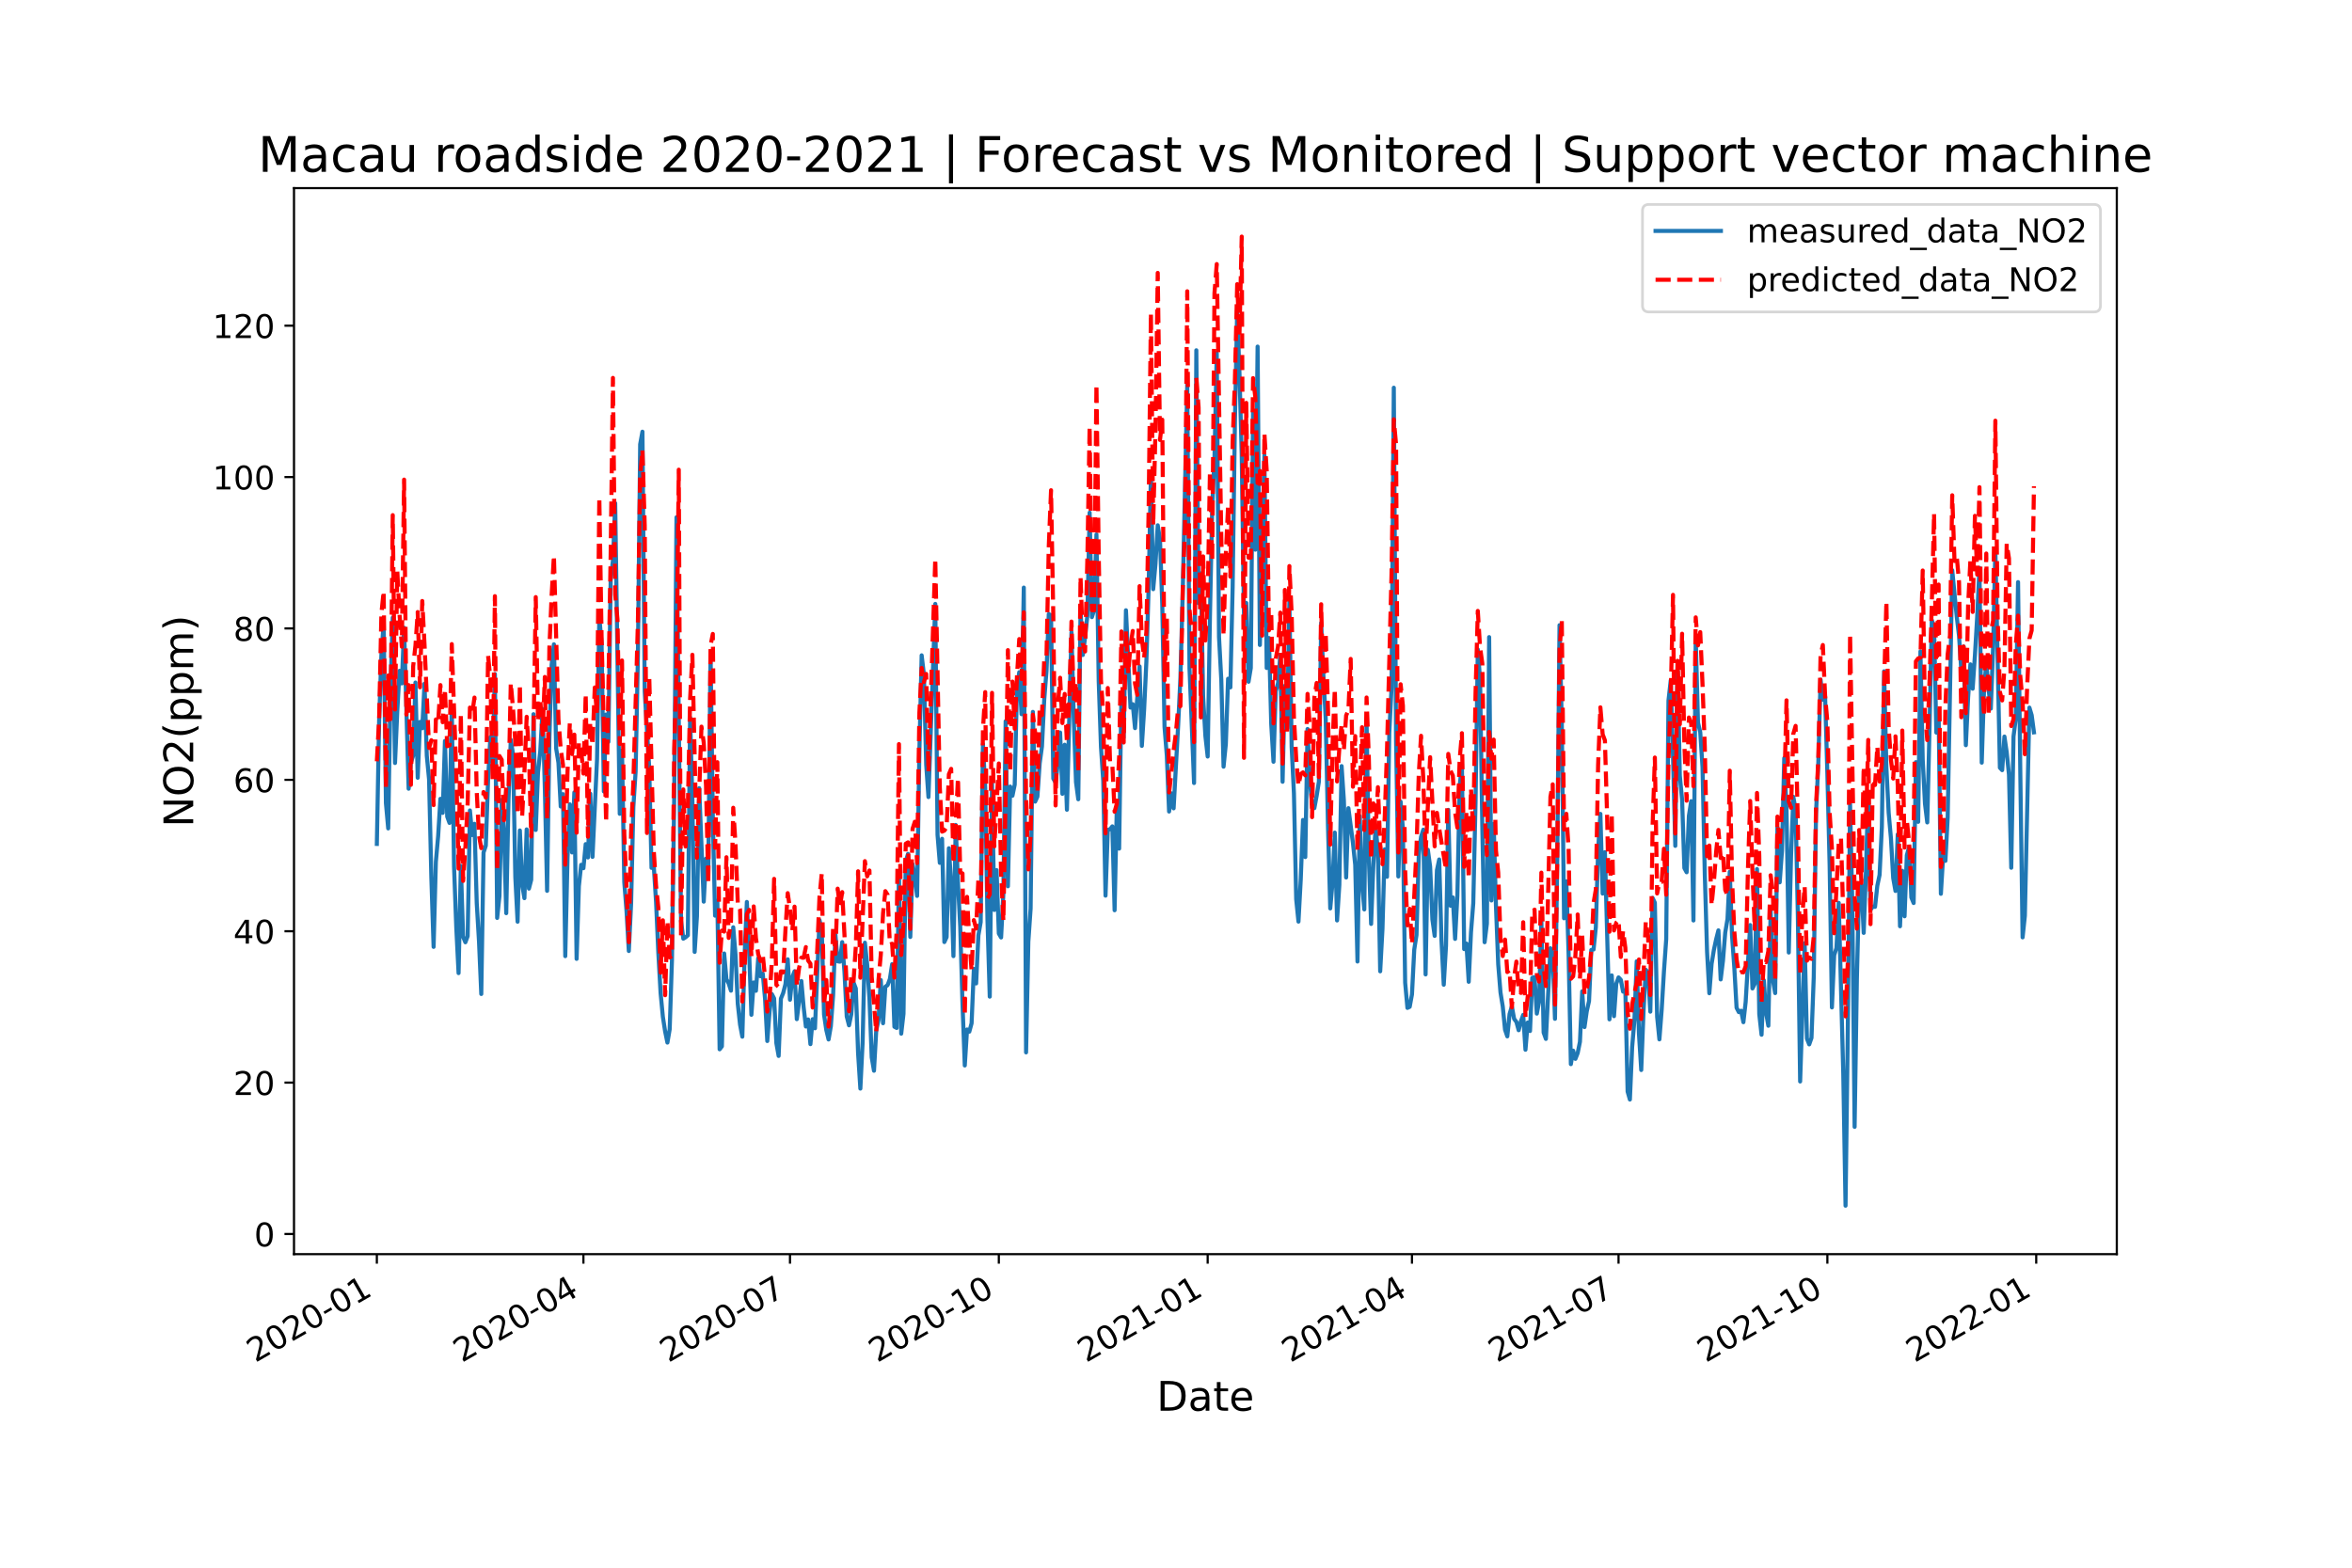 <?xml version="1.0" encoding="utf-8" standalone="no"?>
<!DOCTYPE svg PUBLIC "-//W3C//DTD SVG 1.1//EN"
  "http://www.w3.org/Graphics/SVG/1.1/DTD/svg11.dtd">
<!-- Created with matplotlib (https://matplotlib.org/) -->
<svg height="576pt" version="1.1" viewBox="0 0 864 576" width="864pt" xmlns="http://www.w3.org/2000/svg" xmlns:xlink="http://www.w3.org/1999/xlink">
 <defs>
  <style type="text/css">*{stroke-linecap:butt;stroke-linejoin:round;}</style>
 </defs>
 <g id="figure_1">
  <g id="patch_1">
   <path d="M 0 576 
L 864 576 
L 864 0 
L 0 0 
z
" style="fill:#ffffff;"/>
  </g>
  <g id="axes_1">
   <g id="patch_2">
    <path d="M 108 460.8 
L 777.6 460.8 
L 777.6 69.12 
L 108 69.12 
z
" style="fill:#ffffff;"/>
   </g>
   <g id="matplotlib.axis_1">
    <g id="xtick_1">
     <g id="line2d_1">
      <defs>
       <path d="M 0 0 
L 0 3.5 
" id="m1609c50013" style="stroke:#000000;stroke-width:0.8;"/>
      </defs>
      <g>
       <use style="stroke:#000000;stroke-width:0.8;" x="138.436" xlink:href="#m1609c50013" y="460.8"/>
      </g>
     </g>
     <g id="text_1">
      <!-- 2020-01 -->
      <g transform="translate(93.767 500.766)rotate(-30)scale(0.12 -0.12)">
       <defs>
        <path d="M 19.188 8.297 
L 53.609 8.297 
L 53.609 0 
L 7.328 0 
L 7.328 8.297 
Q 12.938 14.109 22.625 23.891 
Q 32.328 33.688 34.812 36.531 
Q 39.547 41.844 41.422 45.531 
Q 43.312 49.219 43.312 52.781 
Q 43.312 58.594 39.234 62.25 
Q 35.156 65.922 28.609 65.922 
Q 23.969 65.922 18.812 64.312 
Q 13.672 62.703 7.812 59.422 
L 7.812 69.391 
Q 13.766 71.781 18.938 73 
Q 24.125 74.219 28.422 74.219 
Q 39.75 74.219 46.484 68.547 
Q 53.219 62.891 53.219 53.422 
Q 53.219 48.922 51.531 44.891 
Q 49.859 40.875 45.406 35.406 
Q 44.188 33.984 37.641 27.219 
Q 31.109 20.453 19.188 8.297 
z
" id="DejaVuSans-50"/>
        <path d="M 31.781 66.406 
Q 24.172 66.406 20.328 58.906 
Q 16.5 51.422 16.5 36.375 
Q 16.5 21.391 20.328 13.891 
Q 24.172 6.391 31.781 6.391 
Q 39.453 6.391 43.281 13.891 
Q 47.125 21.391 47.125 36.375 
Q 47.125 51.422 43.281 58.906 
Q 39.453 66.406 31.781 66.406 
z
M 31.781 74.219 
Q 44.047 74.219 50.516 64.516 
Q 56.984 54.828 56.984 36.375 
Q 56.984 17.969 50.516 8.266 
Q 44.047 -1.422 31.781 -1.422 
Q 19.531 -1.422 13.062 8.266 
Q 6.594 17.969 6.594 36.375 
Q 6.594 54.828 13.062 64.516 
Q 19.531 74.219 31.781 74.219 
z
" id="DejaVuSans-48"/>
        <path d="M 4.891 31.391 
L 31.203 31.391 
L 31.203 23.391 
L 4.891 23.391 
z
" id="DejaVuSans-45"/>
        <path d="M 12.406 8.297 
L 28.516 8.297 
L 28.516 63.922 
L 10.984 60.406 
L 10.984 69.391 
L 28.422 72.906 
L 38.281 72.906 
L 38.281 8.297 
L 54.391 8.297 
L 54.391 0 
L 12.406 0 
z
" id="DejaVuSans-49"/>
       </defs>
       <use xlink:href="#DejaVuSans-50"/>
       <use x="63.623" xlink:href="#DejaVuSans-48"/>
       <use x="127.246" xlink:href="#DejaVuSans-50"/>
       <use x="190.869" xlink:href="#DejaVuSans-48"/>
       <use x="254.492" xlink:href="#DejaVuSans-45"/>
       <use x="290.576" xlink:href="#DejaVuSans-48"/>
       <use x="354.199" xlink:href="#DejaVuSans-49"/>
      </g>
     </g>
    </g>
    <g id="xtick_2">
     <g id="line2d_2">
      <g>
       <use style="stroke:#000000;stroke-width:0.8;" x="214.319" xlink:href="#m1609c50013" y="460.8"/>
      </g>
     </g>
     <g id="text_2">
      <!-- 2020-04 -->
      <g transform="translate(169.649 500.766)rotate(-30)scale(0.12 -0.12)">
       <defs>
        <path d="M 37.797 64.312 
L 12.891 25.391 
L 37.797 25.391 
z
M 35.203 72.906 
L 47.609 72.906 
L 47.609 25.391 
L 58.016 25.391 
L 58.016 17.188 
L 47.609 17.188 
L 47.609 0 
L 37.797 0 
L 37.797 17.188 
L 4.891 17.188 
L 4.891 26.703 
z
" id="DejaVuSans-52"/>
       </defs>
       <use xlink:href="#DejaVuSans-50"/>
       <use x="63.623" xlink:href="#DejaVuSans-48"/>
       <use x="127.246" xlink:href="#DejaVuSans-50"/>
       <use x="190.869" xlink:href="#DejaVuSans-48"/>
       <use x="254.492" xlink:href="#DejaVuSans-45"/>
       <use x="290.576" xlink:href="#DejaVuSans-48"/>
       <use x="354.199" xlink:href="#DejaVuSans-52"/>
      </g>
     </g>
    </g>
    <g id="xtick_3">
     <g id="line2d_3">
      <g>
       <use style="stroke:#000000;stroke-width:0.8;" x="290.201" xlink:href="#m1609c50013" y="460.8"/>
      </g>
     </g>
     <g id="text_3">
      <!-- 2020-07 -->
      <g transform="translate(245.531 500.766)rotate(-30)scale(0.12 -0.12)">
       <defs>
        <path d="M 8.203 72.906 
L 55.078 72.906 
L 55.078 68.703 
L 28.609 0 
L 18.312 0 
L 43.219 64.594 
L 8.203 64.594 
z
" id="DejaVuSans-55"/>
       </defs>
       <use xlink:href="#DejaVuSans-50"/>
       <use x="63.623" xlink:href="#DejaVuSans-48"/>
       <use x="127.246" xlink:href="#DejaVuSans-50"/>
       <use x="190.869" xlink:href="#DejaVuSans-48"/>
       <use x="254.492" xlink:href="#DejaVuSans-45"/>
       <use x="290.576" xlink:href="#DejaVuSans-48"/>
       <use x="354.199" xlink:href="#DejaVuSans-55"/>
      </g>
     </g>
    </g>
    <g id="xtick_4">
     <g id="line2d_4">
      <g>
       <use style="stroke:#000000;stroke-width:0.8;" x="366.918" xlink:href="#m1609c50013" y="460.8"/>
      </g>
     </g>
     <g id="text_4">
      <!-- 2020-10 -->
      <g transform="translate(322.248 500.766)rotate(-30)scale(0.12 -0.12)">
       <use xlink:href="#DejaVuSans-50"/>
       <use x="63.623" xlink:href="#DejaVuSans-48"/>
       <use x="127.246" xlink:href="#DejaVuSans-50"/>
       <use x="190.869" xlink:href="#DejaVuSans-48"/>
       <use x="254.492" xlink:href="#DejaVuSans-45"/>
       <use x="290.576" xlink:href="#DejaVuSans-49"/>
       <use x="354.199" xlink:href="#DejaVuSans-48"/>
      </g>
     </g>
    </g>
    <g id="xtick_5">
     <g id="line2d_5">
      <g>
       <use style="stroke:#000000;stroke-width:0.8;" x="443.634" xlink:href="#m1609c50013" y="460.8"/>
      </g>
     </g>
     <g id="text_5">
      <!-- 2021-01 -->
      <g transform="translate(398.964 500.766)rotate(-30)scale(0.12 -0.12)">
       <use xlink:href="#DejaVuSans-50"/>
       <use x="63.623" xlink:href="#DejaVuSans-48"/>
       <use x="127.246" xlink:href="#DejaVuSans-50"/>
       <use x="190.869" xlink:href="#DejaVuSans-49"/>
       <use x="254.492" xlink:href="#DejaVuSans-45"/>
       <use x="290.576" xlink:href="#DejaVuSans-48"/>
       <use x="354.199" xlink:href="#DejaVuSans-49"/>
      </g>
     </g>
    </g>
    <g id="xtick_6">
     <g id="line2d_6">
      <g>
       <use style="stroke:#000000;stroke-width:0.8;" x="518.682" xlink:href="#m1609c50013" y="460.8"/>
      </g>
     </g>
     <g id="text_6">
      <!-- 2021-04 -->
      <g transform="translate(474.013 500.766)rotate(-30)scale(0.12 -0.12)">
       <use xlink:href="#DejaVuSans-50"/>
       <use x="63.623" xlink:href="#DejaVuSans-48"/>
       <use x="127.246" xlink:href="#DejaVuSans-50"/>
       <use x="190.869" xlink:href="#DejaVuSans-49"/>
       <use x="254.492" xlink:href="#DejaVuSans-45"/>
       <use x="290.576" xlink:href="#DejaVuSans-48"/>
       <use x="354.199" xlink:href="#DejaVuSans-52"/>
      </g>
     </g>
    </g>
    <g id="xtick_7">
     <g id="line2d_7">
      <g>
       <use style="stroke:#000000;stroke-width:0.8;" x="594.565" xlink:href="#m1609c50013" y="460.8"/>
      </g>
     </g>
     <g id="text_7">
      <!-- 2021-07 -->
      <g transform="translate(549.895 500.766)rotate(-30)scale(0.12 -0.12)">
       <use xlink:href="#DejaVuSans-50"/>
       <use x="63.623" xlink:href="#DejaVuSans-48"/>
       <use x="127.246" xlink:href="#DejaVuSans-50"/>
       <use x="190.869" xlink:href="#DejaVuSans-49"/>
       <use x="254.492" xlink:href="#DejaVuSans-45"/>
       <use x="290.576" xlink:href="#DejaVuSans-48"/>
       <use x="354.199" xlink:href="#DejaVuSans-55"/>
      </g>
     </g>
    </g>
    <g id="xtick_8">
     <g id="line2d_8">
      <g>
       <use style="stroke:#000000;stroke-width:0.8;" x="671.281" xlink:href="#m1609c50013" y="460.8"/>
      </g>
     </g>
     <g id="text_8">
      <!-- 2021-10 -->
      <g transform="translate(626.611 500.766)rotate(-30)scale(0.12 -0.12)">
       <use xlink:href="#DejaVuSans-50"/>
       <use x="63.623" xlink:href="#DejaVuSans-48"/>
       <use x="127.246" xlink:href="#DejaVuSans-50"/>
       <use x="190.869" xlink:href="#DejaVuSans-49"/>
       <use x="254.492" xlink:href="#DejaVuSans-45"/>
       <use x="290.576" xlink:href="#DejaVuSans-49"/>
       <use x="354.199" xlink:href="#DejaVuSans-48"/>
      </g>
     </g>
    </g>
    <g id="xtick_9">
     <g id="line2d_9">
      <g>
       <use style="stroke:#000000;stroke-width:0.8;" x="747.998" xlink:href="#m1609c50013" y="460.8"/>
      </g>
     </g>
     <g id="text_9">
      <!-- 2022-01 -->
      <g transform="translate(703.328 500.766)rotate(-30)scale(0.12 -0.12)">
       <use xlink:href="#DejaVuSans-50"/>
       <use x="63.623" xlink:href="#DejaVuSans-48"/>
       <use x="127.246" xlink:href="#DejaVuSans-50"/>
       <use x="190.869" xlink:href="#DejaVuSans-50"/>
       <use x="254.492" xlink:href="#DejaVuSans-45"/>
       <use x="290.576" xlink:href="#DejaVuSans-48"/>
       <use x="354.199" xlink:href="#DejaVuSans-49"/>
      </g>
     </g>
    </g>
    <g id="text_10">
     <!-- Date -->
     <g transform="translate(424.874 518.325)scale(0.15 -0.15)">
      <defs>
       <path d="M 19.672 64.797 
L 19.672 8.109 
L 31.594 8.109 
Q 46.688 8.109 53.688 14.938 
Q 60.688 21.781 60.688 36.531 
Q 60.688 51.172 53.688 57.984 
Q 46.688 64.797 31.594 64.797 
z
M 9.812 72.906 
L 30.078 72.906 
Q 51.266 72.906 61.172 64.094 
Q 71.094 55.281 71.094 36.531 
Q 71.094 17.672 61.125 8.828 
Q 51.172 0 30.078 0 
L 9.812 0 
z
" id="DejaVuSans-68"/>
       <path d="M 34.281 27.484 
Q 23.391 27.484 19.188 25 
Q 14.984 22.516 14.984 16.5 
Q 14.984 11.719 18.141 8.906 
Q 21.297 6.109 26.703 6.109 
Q 34.188 6.109 38.703 11.406 
Q 43.219 16.703 43.219 25.484 
L 43.219 27.484 
z
M 52.203 31.203 
L 52.203 0 
L 43.219 0 
L 43.219 8.297 
Q 40.141 3.328 35.547 0.953 
Q 30.953 -1.422 24.312 -1.422 
Q 15.922 -1.422 10.953 3.297 
Q 6 8.016 6 15.922 
Q 6 25.141 12.172 29.828 
Q 18.359 34.516 30.609 34.516 
L 43.219 34.516 
L 43.219 35.406 
Q 43.219 41.609 39.141 45 
Q 35.062 48.391 27.688 48.391 
Q 23 48.391 18.547 47.266 
Q 14.109 46.141 10.016 43.891 
L 10.016 52.203 
Q 14.938 54.109 19.578 55.047 
Q 24.219 56 28.609 56 
Q 40.484 56 46.344 49.844 
Q 52.203 43.703 52.203 31.203 
z
" id="DejaVuSans-97"/>
       <path d="M 18.312 70.219 
L 18.312 54.688 
L 36.812 54.688 
L 36.812 47.703 
L 18.312 47.703 
L 18.312 18.016 
Q 18.312 11.328 20.141 9.422 
Q 21.969 7.516 27.594 7.516 
L 36.812 7.516 
L 36.812 0 
L 27.594 0 
Q 17.188 0 13.234 3.875 
Q 9.281 7.766 9.281 18.016 
L 9.281 47.703 
L 2.688 47.703 
L 2.688 54.688 
L 9.281 54.688 
L 9.281 70.219 
z
" id="DejaVuSans-116"/>
       <path d="M 56.203 29.594 
L 56.203 25.203 
L 14.891 25.203 
Q 15.484 15.922 20.484 11.062 
Q 25.484 6.203 34.422 6.203 
Q 39.594 6.203 44.453 7.469 
Q 49.312 8.734 54.109 11.281 
L 54.109 2.781 
Q 49.266 0.734 44.188 -0.344 
Q 39.109 -1.422 33.891 -1.422 
Q 20.797 -1.422 13.156 6.188 
Q 5.516 13.812 5.516 26.812 
Q 5.516 40.234 12.766 48.109 
Q 20.016 56 32.328 56 
Q 43.359 56 49.781 48.891 
Q 56.203 41.797 56.203 29.594 
z
M 47.219 32.234 
Q 47.125 39.594 43.094 43.984 
Q 39.062 48.391 32.422 48.391 
Q 24.906 48.391 20.391 44.141 
Q 15.875 39.891 15.188 32.172 
z
" id="DejaVuSans-101"/>
      </defs>
      <use xlink:href="#DejaVuSans-68"/>
      <use x="77.002" xlink:href="#DejaVuSans-97"/>
      <use x="138.281" xlink:href="#DejaVuSans-116"/>
      <use x="177.49" xlink:href="#DejaVuSans-101"/>
     </g>
    </g>
   </g>
   <g id="matplotlib.axis_2">
    <g id="ytick_1">
     <g id="line2d_10">
      <defs>
       <path d="M 0 0 
L -3.5 0 
" id="m54f48731e9" style="stroke:#000000;stroke-width:0.8;"/>
      </defs>
      <g>
       <use style="stroke:#000000;stroke-width:0.8;" x="108" xlink:href="#m54f48731e9" y="453.395"/>
      </g>
     </g>
     <g id="text_11">
      <!-- 0 -->
      <g transform="translate(93.365 457.954)scale(0.12 -0.12)">
       <use xlink:href="#DejaVuSans-48"/>
      </g>
     </g>
    </g>
    <g id="ytick_2">
     <g id="line2d_11">
      <g>
       <use style="stroke:#000000;stroke-width:0.8;" x="108" xlink:href="#m54f48731e9" y="397.771"/>
      </g>
     </g>
     <g id="text_12">
      <!-- 20 -->
      <g transform="translate(85.73 402.331)scale(0.12 -0.12)">
       <use xlink:href="#DejaVuSans-50"/>
       <use x="63.623" xlink:href="#DejaVuSans-48"/>
      </g>
     </g>
    </g>
    <g id="ytick_3">
     <g id="line2d_12">
      <g>
       <use style="stroke:#000000;stroke-width:0.8;" x="108" xlink:href="#m54f48731e9" y="342.148"/>
      </g>
     </g>
     <g id="text_13">
      <!-- 40 -->
      <g transform="translate(85.73 346.707)scale(0.12 -0.12)">
       <use xlink:href="#DejaVuSans-52"/>
       <use x="63.623" xlink:href="#DejaVuSans-48"/>
      </g>
     </g>
    </g>
    <g id="ytick_4">
     <g id="line2d_13">
      <g>
       <use style="stroke:#000000;stroke-width:0.8;" x="108" xlink:href="#m54f48731e9" y="286.525"/>
      </g>
     </g>
     <g id="text_14">
      <!-- 60 -->
      <g transform="translate(85.73 291.084)scale(0.12 -0.12)">
       <defs>
        <path d="M 33.016 40.375 
Q 26.375 40.375 22.484 35.828 
Q 18.609 31.297 18.609 23.391 
Q 18.609 15.531 22.484 10.953 
Q 26.375 6.391 33.016 6.391 
Q 39.656 6.391 43.531 10.953 
Q 47.406 15.531 47.406 23.391 
Q 47.406 31.297 43.531 35.828 
Q 39.656 40.375 33.016 40.375 
z
M 52.594 71.297 
L 52.594 62.312 
Q 48.875 64.062 45.094 64.984 
Q 41.312 65.922 37.594 65.922 
Q 27.828 65.922 22.672 59.328 
Q 17.531 52.734 16.797 39.406 
Q 19.672 43.656 24.016 45.922 
Q 28.375 48.188 33.594 48.188 
Q 44.578 48.188 50.953 41.516 
Q 57.328 34.859 57.328 23.391 
Q 57.328 12.156 50.688 5.359 
Q 44.047 -1.422 33.016 -1.422 
Q 20.359 -1.422 13.672 8.266 
Q 6.984 17.969 6.984 36.375 
Q 6.984 53.656 15.188 63.938 
Q 23.391 74.219 37.203 74.219 
Q 40.922 74.219 44.703 73.484 
Q 48.484 72.75 52.594 71.297 
z
" id="DejaVuSans-54"/>
       </defs>
       <use xlink:href="#DejaVuSans-54"/>
       <use x="63.623" xlink:href="#DejaVuSans-48"/>
      </g>
     </g>
    </g>
    <g id="ytick_5">
     <g id="line2d_14">
      <g>
       <use style="stroke:#000000;stroke-width:0.8;" x="108" xlink:href="#m54f48731e9" y="230.902"/>
      </g>
     </g>
     <g id="text_15">
      <!-- 80 -->
      <g transform="translate(85.73 235.461)scale(0.12 -0.12)">
       <defs>
        <path d="M 31.781 34.625 
Q 24.75 34.625 20.719 30.859 
Q 16.703 27.094 16.703 20.516 
Q 16.703 13.922 20.719 10.156 
Q 24.75 6.391 31.781 6.391 
Q 38.812 6.391 42.859 10.172 
Q 46.922 13.969 46.922 20.516 
Q 46.922 27.094 42.891 30.859 
Q 38.875 34.625 31.781 34.625 
z
M 21.922 38.812 
Q 15.578 40.375 12.031 44.719 
Q 8.5 49.078 8.5 55.328 
Q 8.5 64.062 14.719 69.141 
Q 20.953 74.219 31.781 74.219 
Q 42.672 74.219 48.875 69.141 
Q 55.078 64.062 55.078 55.328 
Q 55.078 49.078 51.531 44.719 
Q 48 40.375 41.703 38.812 
Q 48.828 37.156 52.797 32.312 
Q 56.781 27.484 56.781 20.516 
Q 56.781 9.906 50.312 4.234 
Q 43.844 -1.422 31.781 -1.422 
Q 19.734 -1.422 13.25 4.234 
Q 6.781 9.906 6.781 20.516 
Q 6.781 27.484 10.781 32.312 
Q 14.797 37.156 21.922 38.812 
z
M 18.312 54.391 
Q 18.312 48.734 21.844 45.562 
Q 25.391 42.391 31.781 42.391 
Q 38.141 42.391 41.719 45.562 
Q 45.312 48.734 45.312 54.391 
Q 45.312 60.062 41.719 63.234 
Q 38.141 66.406 31.781 66.406 
Q 25.391 66.406 21.844 63.234 
Q 18.312 60.062 18.312 54.391 
z
" id="DejaVuSans-56"/>
       </defs>
       <use xlink:href="#DejaVuSans-56"/>
       <use x="63.623" xlink:href="#DejaVuSans-48"/>
      </g>
     </g>
    </g>
    <g id="ytick_6">
     <g id="line2d_15">
      <g>
       <use style="stroke:#000000;stroke-width:0.8;" x="108" xlink:href="#m54f48731e9" y="175.278"/>
      </g>
     </g>
     <g id="text_16">
      <!-- 100 -->
      <g transform="translate(78.095 179.837)scale(0.12 -0.12)">
       <use xlink:href="#DejaVuSans-49"/>
       <use x="63.623" xlink:href="#DejaVuSans-48"/>
       <use x="127.246" xlink:href="#DejaVuSans-48"/>
      </g>
     </g>
    </g>
    <g id="ytick_7">
     <g id="line2d_16">
      <g>
       <use style="stroke:#000000;stroke-width:0.8;" x="108" xlink:href="#m54f48731e9" y="119.655"/>
      </g>
     </g>
     <g id="text_17">
      <!-- 120 -->
      <g transform="translate(78.095 124.214)scale(0.12 -0.12)">
       <use xlink:href="#DejaVuSans-49"/>
       <use x="63.623" xlink:href="#DejaVuSans-50"/>
       <use x="127.246" xlink:href="#DejaVuSans-48"/>
      </g>
     </g>
    </g>
    <g id="text_18">
     <!-- NO2(ppm) -->
     <g transform="translate(70.975 303.927)rotate(-90)scale(0.15 -0.15)">
      <defs>
       <path d="M 9.812 72.906 
L 23.094 72.906 
L 55.422 11.922 
L 55.422 72.906 
L 64.984 72.906 
L 64.984 0 
L 51.703 0 
L 19.391 60.984 
L 19.391 0 
L 9.812 0 
z
" id="DejaVuSans-78"/>
       <path d="M 39.406 66.219 
Q 28.656 66.219 22.328 58.203 
Q 16.016 50.203 16.016 36.375 
Q 16.016 22.609 22.328 14.594 
Q 28.656 6.594 39.406 6.594 
Q 50.141 6.594 56.422 14.594 
Q 62.703 22.609 62.703 36.375 
Q 62.703 50.203 56.422 58.203 
Q 50.141 66.219 39.406 66.219 
z
M 39.406 74.219 
Q 54.734 74.219 63.906 63.938 
Q 73.094 53.656 73.094 36.375 
Q 73.094 19.141 63.906 8.859 
Q 54.734 -1.422 39.406 -1.422 
Q 24.031 -1.422 14.812 8.828 
Q 5.609 19.094 5.609 36.375 
Q 5.609 53.656 14.812 63.938 
Q 24.031 74.219 39.406 74.219 
z
" id="DejaVuSans-79"/>
       <path d="M 31 75.875 
Q 24.469 64.656 21.281 53.656 
Q 18.109 42.672 18.109 31.391 
Q 18.109 20.125 21.312 9.062 
Q 24.516 -2 31 -13.188 
L 23.188 -13.188 
Q 15.875 -1.703 12.234 9.375 
Q 8.594 20.453 8.594 31.391 
Q 8.594 42.281 12.203 53.312 
Q 15.828 64.359 23.188 75.875 
z
" id="DejaVuSans-40"/>
       <path d="M 18.109 8.203 
L 18.109 -20.797 
L 9.078 -20.797 
L 9.078 54.688 
L 18.109 54.688 
L 18.109 46.391 
Q 20.953 51.266 25.266 53.625 
Q 29.594 56 35.594 56 
Q 45.562 56 51.781 48.094 
Q 58.016 40.188 58.016 27.297 
Q 58.016 14.406 51.781 6.484 
Q 45.562 -1.422 35.594 -1.422 
Q 29.594 -1.422 25.266 0.953 
Q 20.953 3.328 18.109 8.203 
z
M 48.688 27.297 
Q 48.688 37.203 44.609 42.844 
Q 40.531 48.484 33.406 48.484 
Q 26.266 48.484 22.188 42.844 
Q 18.109 37.203 18.109 27.297 
Q 18.109 17.391 22.188 11.75 
Q 26.266 6.109 33.406 6.109 
Q 40.531 6.109 44.609 11.75 
Q 48.688 17.391 48.688 27.297 
z
" id="DejaVuSans-112"/>
       <path d="M 52 44.188 
Q 55.375 50.25 60.062 53.125 
Q 64.75 56 71.094 56 
Q 79.641 56 84.281 50.016 
Q 88.922 44.047 88.922 33.016 
L 88.922 0 
L 79.891 0 
L 79.891 32.719 
Q 79.891 40.578 77.094 44.375 
Q 74.312 48.188 68.609 48.188 
Q 61.625 48.188 57.562 43.547 
Q 53.516 38.922 53.516 30.906 
L 53.516 0 
L 44.484 0 
L 44.484 32.719 
Q 44.484 40.625 41.703 44.406 
Q 38.922 48.188 33.109 48.188 
Q 26.219 48.188 22.156 43.531 
Q 18.109 38.875 18.109 30.906 
L 18.109 0 
L 9.078 0 
L 9.078 54.688 
L 18.109 54.688 
L 18.109 46.188 
Q 21.188 51.219 25.484 53.609 
Q 29.781 56 35.688 56 
Q 41.656 56 45.828 52.969 
Q 50 49.953 52 44.188 
z
" id="DejaVuSans-109"/>
       <path d="M 8.016 75.875 
L 15.828 75.875 
Q 23.141 64.359 26.781 53.312 
Q 30.422 42.281 30.422 31.391 
Q 30.422 20.453 26.781 9.375 
Q 23.141 -1.703 15.828 -13.188 
L 8.016 -13.188 
Q 14.5 -2 17.703 9.062 
Q 20.906 20.125 20.906 31.391 
Q 20.906 42.672 17.703 53.656 
Q 14.5 64.656 8.016 75.875 
z
" id="DejaVuSans-41"/>
      </defs>
      <use xlink:href="#DejaVuSans-78"/>
      <use x="74.805" xlink:href="#DejaVuSans-79"/>
      <use x="153.516" xlink:href="#DejaVuSans-50"/>
      <use x="217.139" xlink:href="#DejaVuSans-40"/>
      <use x="256.152" xlink:href="#DejaVuSans-112"/>
      <use x="319.629" xlink:href="#DejaVuSans-112"/>
      <use x="383.105" xlink:href="#DejaVuSans-109"/>
      <use x="480.518" xlink:href="#DejaVuSans-41"/>
     </g>
    </g>
   </g>
   <g id="line2d_17">
    <path clip-path="url(#pd4d8c6bb7d)" d="M 138.436 310.073 
L 139.27 264.769 
L 140.104 240.559 
L 140.938 228.812 
L 141.772 295.114 
L 142.606 304.371 
L 143.44 253.933 
L 144.273 226.942 
L 145.107 280.337 
L 145.941 261.327 
L 146.775 246.473 
L 147.609 251.105 
L 148.443 230.653 
L 150.111 289.788 
L 150.944 280.226 
L 151.778 277.642 
L 152.612 250.783 
L 153.446 285.764 
L 154.28 265.242 
L 155.114 267.566 
L 155.948 251.205 
L 156.782 277.662 
L 157.615 286.367 
L 158.449 322.329 
L 159.283 347.897 
L 160.117 316.611 
L 160.951 307.216 
L 161.785 293.505 
L 162.619 298.661 
L 163.453 272.244 
L 164.286 300.045 
L 165.12 302.354 
L 165.954 259.523 
L 166.788 318.301 
L 167.622 340.943 
L 168.456 357.533 
L 169.29 318.14 
L 170.124 344.2 
L 170.957 346.211 
L 171.791 343.949 
L 172.625 297.775 
L 173.459 306.829 
L 174.293 302.689 
L 175.127 331.797 
L 175.961 345.827 
L 176.795 365.212 
L 177.628 313.221 
L 178.462 310.722 
L 179.296 286.54 
L 180.13 270.832 
L 180.964 279.808 
L 181.798 247.65 
L 182.632 337.261 
L 183.466 329.253 
L 184.299 293.897 
L 185.133 304.981 
L 185.967 335.518 
L 186.801 293.679 
L 187.635 271.821 
L 188.469 277.187 
L 189.303 322.325 
L 190.136 338.651 
L 190.97 305.125 
L 191.804 324.85 
L 192.638 330.004 
L 193.472 304.737 
L 194.306 326.497 
L 195.14 323.251 
L 195.974 262.41 
L 196.807 304.946 
L 197.641 283.69 
L 198.475 275.925 
L 199.309 260.508 
L 200.143 289.579 
L 200.977 327.312 
L 201.811 271.15 
L 202.645 244.234 
L 203.478 236.731 
L 204.312 275.074 
L 205.146 280.248 
L 205.98 296.319 
L 206.814 291.786 
L 207.648 351.305 
L 208.482 315.077 
L 209.316 295.537 
L 210.149 313.203 
L 210.983 291.156 
L 211.817 352.304 
L 212.651 325.569 
L 213.485 317.754 
L 214.319 318.994 
L 215.153 310.147 
L 215.987 315.033 
L 216.82 291.624 
L 217.654 314.839 
L 219.322 278.93 
L 220.156 226.64 
L 220.99 236.509 
L 221.824 290.794 
L 222.658 262.519 
L 223.491 272.579 
L 224.325 213.322 
L 225.159 205.943 
L 225.993 184.885 
L 227.661 299.003 
L 228.495 275.841 
L 229.329 324.12 
L 230.162 334.817 
L 230.996 349.413 
L 231.83 332.144 
L 232.664 296.417 
L 233.498 283.463 
L 234.332 241.284 
L 235.166 163.245 
L 236 158.613 
L 236.833 254.016 
L 238.501 282.389 
L 239.335 318.861 
L 240.169 318.305 
L 241.003 331.39 
L 241.837 350.102 
L 242.67 364.873 
L 243.504 373.622 
L 244.338 379.001 
L 245.172 383.066 
L 246.006 378.171 
L 246.84 352.838 
L 247.674 292.712 
L 248.508 190.068 
L 250.175 338.253 
L 251.009 344.888 
L 251.843 344.388 
L 252.677 343.655 
L 253.511 263.608 
L 254.345 294.141 
L 255.179 349.753 
L 256.012 336.708 
L 256.846 289.59 
L 258.514 331.285 
L 259.348 315.475 
L 260.182 321.689 
L 261.016 239.705 
L 261.85 300.008 
L 262.683 336.436 
L 263.517 330.98 
L 264.351 385.535 
L 265.185 384.447 
L 266.019 350.326 
L 266.853 359.764 
L 267.687 361.335 
L 268.521 363.995 
L 269.354 340.699 
L 270.188 350.699 
L 271.022 368.818 
L 271.856 376.452 
L 272.69 380.896 
L 273.524 351.111 
L 274.358 331.401 
L 275.192 349.714 
L 276.025 372.851 
L 276.859 360.973 
L 277.693 364.036 
L 278.527 352.093 
L 279.361 358.709 
L 280.195 357.749 
L 281.029 366.835 
L 281.863 382.493 
L 282.696 371.683 
L 283.53 365.236 
L 284.364 366.825 
L 285.198 383.286 
L 286.032 387.97 
L 286.866 366.914 
L 287.7 364.851 
L 288.533 361.606 
L 289.367 352.461 
L 290.201 367.323 
L 291.035 359.093 
L 291.869 356.871 
L 292.703 374.454 
L 293.537 368.003 
L 294.371 360.439 
L 295.204 369.977 
L 296.038 377.162 
L 296.872 374.563 
L 297.706 383.641 
L 298.54 374.463 
L 299.374 377.815 
L 301.042 338.074 
L 301.875 341.662 
L 302.709 372.763 
L 303.543 378.46 
L 304.377 381.92 
L 305.211 377.031 
L 306.045 365.643 
L 306.879 343.361 
L 307.713 353.211 
L 308.546 353.339 
L 309.38 346.167 
L 310.214 357.126 
L 311.048 373.461 
L 311.882 376.724 
L 312.716 372.678 
L 313.55 360.973 
L 314.384 363.191 
L 315.217 386.944 
L 316.051 399.97 
L 316.885 382.883 
L 317.719 346.361 
L 318.553 354.335 
L 319.387 366.713 
L 320.221 388.482 
L 321.055 393.412 
L 321.888 378.543 
L 322.722 374.757 
L 323.556 360.086 
L 324.39 375.953 
L 325.224 362.544 
L 326.058 361.962 
L 326.892 359.706 
L 327.726 354.241 
L 328.559 377.245 
L 329.393 377.689 
L 330.227 320.371 
L 331.061 379.787 
L 331.895 372.498 
L 332.729 316.441 
L 333.563 313.748 
L 334.397 344.257 
L 335.23 317.508 
L 336.064 322.092 
L 336.898 329.177 
L 337.732 275.884 
L 338.566 240.785 
L 339.4 247.876 
L 340.234 280.932 
L 341.067 292.851 
L 343.569 221.89 
L 344.403 306.763 
L 345.237 317.029 
L 346.071 308.19 
L 346.905 346.128 
L 347.738 344.298 
L 348.572 311.663 
L 349.406 324.578 
L 350.24 351.293 
L 351.074 303.106 
L 351.908 324.525 
L 352.742 340.49 
L 353.576 368.916 
L 354.409 391.471 
L 355.243 378.258 
L 356.077 379.053 
L 356.911 375.972 
L 357.745 356.006 
L 358.579 361.339 
L 359.413 343.662 
L 360.247 338.799 
L 361.08 273.411 
L 361.914 289.356 
L 362.748 338.022 
L 363.582 366.182 
L 364.416 287.812 
L 365.25 334.331 
L 366.084 319.689 
L 366.918 342.997 
L 367.751 344.442 
L 368.585 328.312 
L 369.419 264.989 
L 370.253 325.636 
L 371.087 288.997 
L 371.921 292.363 
L 372.755 288.291 
L 373.589 252.373 
L 374.422 246.972 
L 375.256 262.403 
L 376.09 215.89 
L 376.924 386.669 
L 377.758 345.989 
L 378.592 333.821 
L 379.426 261.569 
L 380.26 294.531 
L 381.093 292.696 
L 381.927 280.429 
L 382.761 274.289 
L 383.595 257.09 
L 384.429 246.523 
L 385.263 225.631 
L 386.097 226.084 
L 386.931 286.093 
L 387.764 287.5 
L 388.598 280.496 
L 389.432 269.133 
L 390.266 291.672 
L 391.1 273.632 
L 391.934 297.517 
L 393.601 232.31 
L 394.435 263.484 
L 395.269 287.389 
L 396.103 293.668 
L 396.937 224.097 
L 397.771 240.65 
L 398.605 234.16 
L 399.439 226.234 
L 400.272 188.351 
L 401.106 226.744 
L 401.94 224.045 
L 402.774 196.364 
L 403.608 250.207 
L 404.442 274.468 
L 405.276 286.953 
L 406.11 329.077 
L 406.943 304.912 
L 407.777 304.676 
L 408.611 303.628 
L 409.445 334.444 
L 410.279 295.284 
L 411.113 311.805 
L 411.947 254.922 
L 412.781 271.096 
L 413.614 224.23 
L 415.282 259.976 
L 416.116 258.732 
L 416.95 267.537 
L 418.618 244.844 
L 419.452 274.048 
L 420.285 260.828 
L 421.119 243.066 
L 421.953 215.655 
L 422.787 174.206 
L 423.621 216.474 
L 424.455 207.283 
L 425.289 193.007 
L 426.123 198.342 
L 426.956 222.13 
L 427.79 267.117 
L 428.624 277.581 
L 429.458 298.169 
L 430.292 291.481 
L 431.126 297.003 
L 432.794 266.438 
L 433.627 248.992 
L 434.461 218.206 
L 436.129 141.159 
L 436.963 245.517 
L 438.631 287.699 
L 439.465 128.702 
L 440.298 221.605 
L 441.132 210.649 
L 441.966 255.974 
L 442.8 270.438 
L 443.634 277.962 
L 444.468 226.487 
L 445.302 186.619 
L 446.135 168.306 
L 446.969 129.699 
L 447.803 234.062 
L 448.637 249.715 
L 449.471 281.69 
L 450.305 273.409 
L 451.139 249.382 
L 451.973 252.565 
L 452.806 215.81 
L 453.64 155.241 
L 454.474 114.097 
L 455.308 136.824 
L 456.142 166.868 
L 456.976 226.087 
L 457.81 221.545 
L 458.644 250.494 
L 459.477 245.444 
L 460.311 150.91 
L 461.145 201.965 
L 461.979 127.343 
L 462.813 236.979 
L 464.481 167.339 
L 465.315 245.434 
L 466.148 234.424 
L 466.982 266.02 
L 467.816 279.882 
L 468.65 253.987 
L 469.484 250.985 
L 470.318 240.698 
L 471.152 287.235 
L 471.986 251.994 
L 472.819 267.586 
L 473.653 220.908 
L 474.487 274.475 
L 475.321 291.489 
L 476.155 330.386 
L 476.989 338.621 
L 477.823 323.153 
L 478.657 301.269 
L 479.49 314.898 
L 480.324 267.852 
L 481.158 286.616 
L 481.992 295.498 
L 482.826 296.929 
L 483.66 292.444 
L 484.494 287.15 
L 485.328 228.892 
L 486.161 248.41 
L 486.995 264.148 
L 487.829 303.334 
L 488.663 333.773 
L 489.497 324.314 
L 490.331 305.914 
L 491.165 338.189 
L 491.999 325.188 
L 492.832 281.485 
L 493.666 294.043 
L 494.5 322.414 
L 495.334 296.942 
L 497.002 309.772 
L 497.836 317.739 
L 498.669 353.28 
L 499.503 299.872 
L 500.337 324.503 
L 501.171 334.137 
L 502.005 265.133 
L 502.839 315.301 
L 503.673 339.475 
L 504.507 317.584 
L 505.34 303.783 
L 506.174 312.709 
L 507.008 356.879 
L 507.842 341.37 
L 508.676 312.055 
L 509.51 322.148 
L 510.344 269.266 
L 511.178 252.674 
L 512.011 142.453 
L 512.845 272.148 
L 513.679 322.026 
L 514.513 294.539 
L 515.347 304.43 
L 516.181 361.077 
L 517.015 370.321 
L 517.849 369.918 
L 518.682 365.361 
L 519.516 348.904 
L 520.35 343.52 
L 521.184 314.131 
L 522.018 307.452 
L 522.852 304.835 
L 523.686 358.021 
L 524.52 312.229 
L 525.353 318.393 
L 526.187 337.828 
L 527.021 343.86 
L 527.855 319.748 
L 528.689 315.787 
L 529.523 345.538 
L 530.357 361.803 
L 531.191 347.457 
L 532.024 297.574 
L 532.858 332.808 
L 533.692 329.723 
L 534.526 344.971 
L 535.36 329.12 
L 536.194 289.01 
L 537.028 280.701 
L 537.862 348.721 
L 538.695 346.675 
L 539.529 360.733 
L 540.363 342.557 
L 541.197 331.906 
L 542.031 295.128 
L 542.865 238.624 
L 543.699 249.606 
L 544.533 304.537 
L 545.366 346.196 
L 546.2 339.37 
L 547.034 234.09 
L 547.868 330.858 
L 548.702 302.75 
L 549.536 332.786 
L 550.37 354.339 
L 551.203 364.663 
L 552.037 369.838 
L 552.871 378.33 
L 553.705 380.783 
L 554.539 372.576 
L 555.373 369.755 
L 556.207 374.345 
L 557.041 375.454 
L 557.874 378.524 
L 558.708 375.24 
L 559.542 372.885 
L 560.376 385.693 
L 561.21 375.685 
L 562.044 378.807 
L 562.878 359.271 
L 563.712 359.006 
L 564.545 372.424 
L 565.379 368.023 
L 566.213 338 
L 567.047 379.375 
L 567.881 381.711 
L 569.549 348.407 
L 570.383 350.211 
L 571.216 374.336 
L 572.05 315.852 
L 572.884 229.703 
L 573.718 265.715 
L 574.552 337.405 
L 575.386 323.815 
L 576.22 350.527 
L 577.054 390.985 
L 577.887 386.029 
L 578.721 389.046 
L 579.555 386.924 
L 580.389 382.774 
L 581.223 364.245 
L 582.057 377.371 
L 582.891 371.572 
L 583.725 367.803 
L 584.558 349.036 
L 585.392 348.86 
L 586.226 340.71 
L 587.06 312.43 
L 587.894 299.034 
L 588.728 328.323 
L 589.562 313.116 
L 591.229 374.532 
L 592.063 358.38 
L 592.897 373.36 
L 593.731 361.45 
L 594.565 359.115 
L 595.399 359.988 
L 596.233 364.347 
L 597.067 363.901 
L 597.9 401.054 
L 598.734 403.991 
L 599.568 384.682 
L 600.402 374.748 
L 601.236 353.208 
L 602.07 379.857 
L 602.904 393.14 
L 603.737 371.635 
L 604.571 356.322 
L 605.405 357.282 
L 606.239 371.702 
L 607.073 329.911 
L 607.907 331.675 
L 608.741 373.552 
L 609.575 381.892 
L 610.408 371.064 
L 611.242 356.953 
L 612.076 345.119 
L 612.91 257.427 
L 613.744 249.97 
L 614.578 277.891 
L 615.412 310.785 
L 616.246 243.691 
L 617.079 285.028 
L 617.913 293.838 
L 618.747 318.948 
L 619.581 320.488 
L 620.415 299.75 
L 621.249 294.382 
L 622.083 338.207 
L 622.917 234.282 
L 623.75 265.505 
L 624.584 269 
L 625.418 281.919 
L 626.252 321.292 
L 627.086 349.69 
L 627.92 364.939 
L 628.754 354.113 
L 629.588 349.034 
L 630.421 345.104 
L 631.255 341.834 
L 632.089 359.857 
L 632.923 353.021 
L 633.757 342.666 
L 634.591 337.666 
L 635.425 320.303 
L 636.259 343.784 
L 637.092 355.461 
L 637.926 370.267 
L 638.76 371.885 
L 639.594 371.363 
L 640.428 375.578 
L 641.262 368.162 
L 642.93 339.889 
L 643.763 363.169 
L 644.597 361.459 
L 645.431 319.308 
L 646.265 372.585 
L 647.099 380.179 
L 647.933 360.145 
L 648.767 372.171 
L 649.6 376.877 
L 650.434 334.789 
L 651.268 360.036 
L 652.102 364.883 
L 652.936 304.042 
L 653.77 324.185 
L 654.604 312.613 
L 655.438 278.557 
L 656.271 297.435 
L 657.105 349.978 
L 657.939 314.428 
L 658.773 292.753 
L 659.607 297.557 
L 660.441 336.806 
L 661.275 397.355 
L 662.942 346.529 
L 663.776 381.621 
L 664.61 383.73 
L 665.444 381.343 
L 666.278 358.938 
L 667.112 298.851 
L 667.946 280.555 
L 668.78 249.724 
L 669.613 257.07 
L 670.447 255.876 
L 671.281 284.551 
L 672.115 317.994 
L 672.949 370.145 
L 673.783 350.941 
L 674.617 348.344 
L 675.451 331.732 
L 677.118 394.464 
L 677.952 442.996 
L 678.786 378.589 
L 679.62 295.428 
L 680.454 332.961 
L 681.288 414.03 
L 682.122 359.426 
L 682.955 325.915 
L 683.789 325.07 
L 684.623 342.758 
L 685.457 320.118 
L 686.291 290.877 
L 687.125 334.253 
L 687.959 333.113 
L 688.793 333.192 
L 689.626 325.442 
L 690.46 321.447 
L 691.294 303.909 
L 692.128 246.645 
L 692.962 282.078 
L 693.796 298.618 
L 694.63 308.012 
L 695.464 322.623 
L 696.297 327.357 
L 697.131 306.563 
L 697.965 340.327 
L 698.799 319.957 
L 699.633 336.664 
L 700.467 314.249 
L 701.301 311.177 
L 702.134 329.763 
L 702.968 331.791 
L 703.802 280.032 
L 704.636 301.96 
L 705.47 239.328 
L 706.304 279.187 
L 707.138 295.324 
L 707.972 302.18 
L 708.805 267.353 
L 709.639 227.855 
L 710.473 230.282 
L 711.307 269.173 
L 712.141 261.015 
L 712.975 328.395 
L 713.809 314.508 
L 714.643 316.294 
L 715.476 300.436 
L 717.144 209.504 
L 718.812 226.599 
L 719.646 233.624 
L 720.48 246.381 
L 721.314 237.529 
L 722.147 273.806 
L 722.981 256.288 
L 723.815 244.097 
L 724.649 253.044 
L 725.483 240.782 
L 726.317 226.54 
L 727.151 208.652 
L 727.985 280.215 
L 728.818 253.779 
L 729.652 243.46 
L 730.486 253.069 
L 731.32 260.36 
L 732.154 238.095 
L 732.988 201.843 
L 734.656 282.074 
L 735.489 282.972 
L 736.323 270.628 
L 737.157 276.398 
L 737.991 284.637 
L 738.825 318.827 
L 739.659 270.578 
L 740.493 264.113 
L 741.327 213.88 
L 742.16 284.411 
L 742.994 344.406 
L 743.828 336.463 
L 745.496 259.987 
L 746.33 262.779 
L 747.164 269.076 
L 747.164 269.076 
" style="fill:none;stroke:#1f77b4;stroke-linecap:square;stroke-width:1.5;"/>
   </g>
   <g id="line2d_18">
    <path clip-path="url(#pd4d8c6bb7d)" d="M 138.436 279.725 
L 139.27 264.111 
L 140.104 225.428 
L 140.938 217.185 
L 141.772 289.406 
L 142.606 248.183 
L 143.44 264.234 
L 144.273 189.268 
L 145.107 260.686 
L 145.941 209.852 
L 146.775 225.765 
L 147.609 237.601 
L 148.443 176.223 
L 149.277 262.542 
L 150.111 251.724 
L 150.944 288.362 
L 151.778 244.769 
L 152.612 237.22 
L 153.446 224.886 
L 154.28 252.518 
L 155.114 220.817 
L 155.948 236.825 
L 157.615 274.816 
L 158.449 271.972 
L 159.283 295.816 
L 160.117 264.334 
L 160.951 265.652 
L 161.785 251.71 
L 162.619 265.365 
L 163.453 253.2 
L 164.286 274.177 
L 165.12 273.845 
L 165.954 236.661 
L 167.622 284.322 
L 168.456 319.15 
L 169.29 262.332 
L 170.124 323.667 
L 170.957 311.292 
L 171.791 295.1 
L 172.625 259.98 
L 173.459 262.249 
L 174.293 256.302 
L 175.127 290.878 
L 175.961 307.081 
L 176.795 311.618 
L 177.628 291.003 
L 178.462 293.063 
L 179.296 240.936 
L 180.13 249.365 
L 180.964 286.558 
L 181.798 219.043 
L 182.632 319.752 
L 183.466 277.765 
L 184.299 279.133 
L 185.133 301.395 
L 185.967 289.032 
L 186.801 289.78 
L 187.635 250.967 
L 188.469 260.453 
L 189.303 272.771 
L 190.136 299.223 
L 190.97 251.432 
L 191.804 299.966 
L 192.638 283.801 
L 193.472 263.361 
L 194.306 276.649 
L 195.14 307.34 
L 195.974 270.12 
L 196.807 219.386 
L 197.641 264.966 
L 198.475 257.163 
L 199.309 269.895 
L 200.143 248.734 
L 200.977 300.723 
L 201.811 238.099 
L 202.645 218.719 
L 203.478 204.101 
L 205.146 264.306 
L 205.98 275.256 
L 206.814 280.991 
L 207.648 317.686 
L 208.482 283.476 
L 209.316 265.746 
L 210.149 277.051 
L 210.983 269.919 
L 211.817 305.943 
L 212.651 272.77 
L 213.485 275.704 
L 214.319 284.211 
L 215.153 254.949 
L 215.987 307.432 
L 216.82 265.306 
L 217.654 273.774 
L 218.488 252.601 
L 219.322 262.659 
L 220.156 182.67 
L 220.99 233.77 
L 222.658 302.082 
L 224.325 203.739 
L 225.159 138.852 
L 225.993 218.405 
L 226.827 227.546 
L 227.661 273.348 
L 228.495 242.676 
L 229.329 306.343 
L 230.996 346.173 
L 231.83 305.956 
L 232.664 287.342 
L 234.332 228.534 
L 235.166 174.69 
L 236 165.33 
L 236.833 193.007 
L 237.667 306.054 
L 238.501 248.682 
L 240.169 312.776 
L 241.003 325.481 
L 241.837 333.461 
L 242.67 357.383 
L 243.504 338.141 
L 244.338 365.662 
L 245.172 338.415 
L 246.006 351.776 
L 246.84 351.198 
L 247.674 274.889 
L 248.508 247.423 
L 249.341 172.581 
L 250.175 344.221 
L 251.009 290.05 
L 251.843 311.02 
L 252.677 296.738 
L 253.511 256.805 
L 254.345 240.567 
L 256.012 315.186 
L 257.68 266.984 
L 258.514 272.838 
L 259.348 288.509 
L 260.182 324.833 
L 261.016 237.201 
L 261.85 232.924 
L 262.683 311.49 
L 263.517 280.041 
L 264.351 353.736 
L 265.185 341.945 
L 266.019 342.283 
L 266.853 314.962 
L 267.687 344.612 
L 268.521 338.48 
L 269.354 296.793 
L 270.188 310.224 
L 271.022 331.76 
L 271.856 334.15 
L 272.69 367.987 
L 273.524 355.967 
L 274.358 335.861 
L 275.192 334.318 
L 276.025 351.331 
L 276.859 333.042 
L 277.693 344.697 
L 278.527 350.579 
L 279.361 353.1 
L 280.195 350.653 
L 281.029 359.217 
L 281.863 371.682 
L 282.696 367.113 
L 283.53 353.145 
L 284.364 322.917 
L 285.198 361.875 
L 286.032 362.621 
L 286.866 356.929 
L 287.7 357.289 
L 288.533 341.63 
L 289.367 328.16 
L 290.201 333.945 
L 291.035 341.943 
L 291.869 333.115 
L 292.703 362.187 
L 293.537 355.673 
L 294.371 351.854 
L 295.204 351.889 
L 296.038 347.984 
L 296.872 352.952 
L 297.706 354.064 
L 298.54 370.19 
L 299.374 361.069 
L 300.208 349.138 
L 301.042 329.452 
L 301.875 320.88 
L 302.709 369.429 
L 303.543 360.083 
L 304.377 377.201 
L 305.211 368.656 
L 306.045 340.473 
L 306.879 350.484 
L 307.713 326.507 
L 308.546 333.12 
L 309.38 327.776 
L 310.214 343.469 
L 311.048 363.213 
L 311.882 371.58 
L 312.716 358.157 
L 313.55 360.408 
L 314.384 347.611 
L 315.217 320.127 
L 316.051 359.235 
L 317.719 316.4 
L 318.553 321.983 
L 319.387 319.839 
L 320.221 358.944 
L 321.888 379.126 
L 322.722 359.977 
L 323.556 350.743 
L 324.39 335.577 
L 325.224 327.424 
L 326.058 328.78 
L 326.892 347.017 
L 327.726 346.756 
L 328.559 359.201 
L 329.393 341.507 
L 330.227 273.399 
L 331.061 350.883 
L 331.895 339.754 
L 332.729 310 
L 333.563 309.49 
L 334.397 341.295 
L 335.23 304.511 
L 336.064 301.919 
L 336.898 317.112 
L 337.732 261.862 
L 338.566 245.426 
L 339.4 250.606 
L 340.234 247.621 
L 341.067 283.644 
L 343.569 205.218 
L 345.237 289.381 
L 346.071 305.558 
L 346.905 305.192 
L 347.738 303.941 
L 348.572 284.476 
L 349.406 282.49 
L 350.24 317.289 
L 351.074 302.694 
L 351.908 285.879 
L 352.742 320.521 
L 353.576 320.93 
L 354.409 373.11 
L 355.243 329.533 
L 356.077 345.368 
L 356.911 356.555 
L 357.745 338.072 
L 358.579 341.157 
L 359.413 322.828 
L 360.247 334.944 
L 361.08 268.123 
L 361.914 254.293 
L 362.748 330.072 
L 363.582 328.626 
L 364.416 254.566 
L 365.25 310.991 
L 366.918 280.52 
L 367.751 320.961 
L 368.585 338.365 
L 369.419 291.996 
L 370.253 238.875 
L 371.087 283.588 
L 371.921 250.437 
L 372.755 267.734 
L 373.589 248.293 
L 374.422 234.809 
L 375.256 249.502 
L 376.09 224.984 
L 376.924 292.403 
L 377.758 319.423 
L 378.592 306.654 
L 379.426 262.591 
L 380.26 269.146 
L 381.093 291.008 
L 381.927 259.955 
L 382.761 262.766 
L 383.595 242.268 
L 384.429 240.987 
L 385.263 200.753 
L 386.097 180.121 
L 386.931 226.418 
L 387.764 295.939 
L 388.598 259.071 
L 389.432 249.023 
L 390.266 265.668 
L 391.1 254.959 
L 391.934 272.94 
L 392.768 257.931 
L 393.601 228.388 
L 394.435 256.745 
L 395.269 250.692 
L 396.103 283.63 
L 396.937 211.946 
L 397.771 236.477 
L 398.605 239.365 
L 399.439 205.15 
L 400.272 156.692 
L 401.106 224.181 
L 401.94 224.223 
L 402.774 141.236 
L 403.608 203.588 
L 404.442 249.81 
L 405.276 262.494 
L 406.11 306.194 
L 406.943 252.796 
L 407.777 280.172 
L 408.611 280.882 
L 409.445 298.239 
L 410.279 295.263 
L 411.113 278.046 
L 411.947 232.005 
L 412.781 272.812 
L 413.614 231.723 
L 414.448 247.367 
L 415.282 237.309 
L 416.116 231.828 
L 416.95 251.176 
L 417.784 255.302 
L 418.618 215.37 
L 419.452 234.583 
L 420.285 241.707 
L 421.119 232.128 
L 421.953 186.911 
L 422.787 115.013 
L 423.621 192.94 
L 424.455 158.042 
L 425.289 100.268 
L 426.123 161.645 
L 426.956 154.202 
L 427.79 249.955 
L 428.624 227.089 
L 429.458 291.153 
L 430.292 284.005 
L 431.126 275.793 
L 431.96 269.332 
L 432.794 259.979 
L 433.627 259.428 
L 434.461 217.108 
L 435.295 193.694 
L 436.129 107.023 
L 436.963 223.949 
L 437.797 232.444 
L 438.631 272.697 
L 439.465 138.673 
L 440.298 149.708 
L 441.132 263.58 
L 441.966 204.44 
L 442.8 235.321 
L 443.634 220.132 
L 444.468 173.27 
L 445.302 205.857 
L 446.135 107.71 
L 446.969 97.024 
L 448.637 197.308 
L 449.471 233.472 
L 450.305 203.708 
L 451.139 185.675 
L 451.973 211.872 
L 452.806 162.498 
L 453.64 139.771 
L 454.474 104.407 
L 455.308 123.095 
L 456.142 86.924 
L 456.976 278.444 
L 457.81 148.027 
L 458.644 204.914 
L 459.477 204.873 
L 460.311 138.926 
L 461.145 145.962 
L 461.979 177.481 
L 462.813 173.016 
L 463.647 233.532 
L 464.481 159.347 
L 465.315 172.866 
L 466.148 231.606 
L 466.982 225.042 
L 467.816 265.793 
L 468.65 242.026 
L 469.484 237.488 
L 470.318 225.094 
L 471.152 280.574 
L 471.986 216.75 
L 472.819 269.957 
L 473.653 207.982 
L 474.487 225.54 
L 475.321 263.687 
L 476.155 278.653 
L 476.989 288.572 
L 477.823 284.414 
L 478.657 283.782 
L 479.49 284.874 
L 480.324 254.947 
L 481.158 267.216 
L 481.992 300.233 
L 482.826 256.177 
L 483.66 250.941 
L 484.494 285.513 
L 485.328 222.009 
L 486.161 256.004 
L 486.995 232.588 
L 487.829 260.648 
L 488.663 310.329 
L 489.497 273.949 
L 490.331 253.063 
L 491.165 287.111 
L 491.999 274.962 
L 492.832 266.21 
L 493.666 275.578 
L 494.5 262.902 
L 495.334 260.904 
L 496.168 242.098 
L 497.002 289.061 
L 497.836 270.455 
L 498.669 312.638 
L 500.337 267.209 
L 501.171 304.97 
L 502.005 256.276 
L 502.839 278.524 
L 503.673 315.648 
L 504.507 295.191 
L 505.34 304.332 
L 506.174 289.236 
L 507.008 310.231 
L 507.842 317.527 
L 508.676 300.269 
L 509.51 275.54 
L 511.178 210.83 
L 512.011 154.054 
L 512.845 163.392 
L 513.679 313.23 
L 514.513 251.407 
L 515.347 259.236 
L 516.181 319.864 
L 517.015 339.985 
L 517.849 333.934 
L 518.682 346.762 
L 520.35 311.679 
L 521.184 284.518 
L 522.018 270.345 
L 522.852 286.45 
L 523.686 313.949 
L 525.353 278.202 
L 527.021 310.955 
L 527.855 298.664 
L 528.689 304.385 
L 531.191 319.477 
L 532.024 277.003 
L 532.858 283.214 
L 533.692 284.961 
L 534.526 298.379 
L 535.36 304.073 
L 536.194 279.192 
L 537.028 269.385 
L 537.862 318.488 
L 538.695 298.222 
L 539.529 322.644 
L 540.363 289.806 
L 541.197 305.63 
L 542.031 254.924 
L 542.865 224.469 
L 543.699 237.83 
L 544.533 243.823 
L 545.366 298.133 
L 546.2 314.193 
L 547.034 268.934 
L 547.868 278.766 
L 548.702 271.747 
L 549.536 312.453 
L 550.37 320.661 
L 551.203 344.829 
L 552.037 351.251 
L 552.871 345.208 
L 553.705 357.145 
L 554.539 356.531 
L 555.373 370.148 
L 556.207 359.129 
L 557.041 353.307 
L 557.874 364.011 
L 558.708 364.821 
L 559.542 338.849 
L 560.376 373.677 
L 561.21 366.113 
L 562.044 367.38 
L 562.878 335.168 
L 563.712 334.216 
L 564.545 357.828 
L 565.379 360.656 
L 566.213 320.629 
L 567.047 355.043 
L 567.881 362.295 
L 569.549 292.751 
L 570.383 288.185 
L 571.216 369.108 
L 572.05 315.743 
L 572.884 238.567 
L 573.718 227.947 
L 574.552 304.823 
L 575.386 299.007 
L 576.22 311.721 
L 577.054 359.623 
L 577.887 358.745 
L 578.721 351.124 
L 579.555 336.001 
L 580.389 359.582 
L 581.223 343.719 
L 582.057 365.27 
L 582.891 363.059 
L 583.725 359.25 
L 584.558 348.778 
L 585.392 331.759 
L 586.226 326.807 
L 587.06 281.131 
L 587.894 259.889 
L 588.728 269.797 
L 589.562 272.035 
L 590.396 300.791 
L 591.229 342.338 
L 592.063 298.925 
L 592.897 341.871 
L 593.731 339.013 
L 594.565 338.064 
L 595.399 351.598 
L 596.233 342.099 
L 597.067 348.214 
L 597.9 371.998 
L 598.734 377.975 
L 599.568 368.998 
L 601.236 360.938 
L 602.07 352.528 
L 602.904 374.403 
L 603.737 358.126 
L 604.571 338.649 
L 605.405 343.818 
L 606.239 365.599 
L 607.073 303.609 
L 607.907 278.336 
L 608.741 328.279 
L 609.575 324.23 
L 610.408 324.047 
L 611.242 311.845 
L 612.076 328.734 
L 612.91 279.703 
L 613.744 255.675 
L 614.578 218.561 
L 615.412 306.236 
L 616.246 242.789 
L 617.079 266.112 
L 617.913 232.848 
L 618.747 273.458 
L 619.581 294.192 
L 620.415 263.629 
L 621.249 265.67 
L 622.083 288.887 
L 622.917 226.835 
L 623.75 237.119 
L 624.584 232.255 
L 625.418 251.468 
L 626.252 274.444 
L 627.086 314.6 
L 627.92 310.668 
L 628.754 332.537 
L 629.588 324.034 
L 630.421 312.946 
L 631.255 304.942 
L 632.089 315.237 
L 632.923 313.449 
L 633.757 326.98 
L 634.591 328.991 
L 635.425 283.169 
L 636.259 322.705 
L 637.092 342.211 
L 637.926 352.421 
L 638.76 357.552 
L 639.594 357.152 
L 640.428 357.261 
L 641.262 355.014 
L 642.096 319.34 
L 642.93 294.296 
L 643.763 320.389 
L 644.597 341.367 
L 645.431 291.352 
L 646.265 314.443 
L 647.099 368.188 
L 647.933 353.008 
L 648.767 353.55 
L 649.6 349.439 
L 650.434 321.597 
L 651.268 327.784 
L 652.102 360.217 
L 652.936 300.031 
L 653.77 311.005 
L 654.604 296.993 
L 655.438 290.303 
L 656.271 257.32 
L 657.105 294.499 
L 657.939 296.802 
L 658.773 269.62 
L 659.607 266.705 
L 660.441 302.642 
L 661.275 358 
L 662.109 335.701 
L 662.942 325.76 
L 663.776 352.956 
L 664.61 351.806 
L 665.444 352.316 
L 666.278 344.075 
L 667.112 296.27 
L 667.946 279.086 
L 668.78 240.734 
L 669.613 236.99 
L 670.447 255.636 
L 671.281 265.175 
L 672.115 298.459 
L 672.949 311.746 
L 673.783 342.892 
L 675.451 309.994 
L 676.284 307.967 
L 677.118 336.344 
L 677.952 373.447 
L 678.786 353.508 
L 679.62 233.016 
L 681.288 328.629 
L 682.122 341.195 
L 682.955 304.964 
L 683.789 324.42 
L 684.623 281.633 
L 685.457 303.773 
L 686.291 271.856 
L 687.125 339.551 
L 687.959 286.436 
L 688.793 288.425 
L 689.626 274.281 
L 690.46 287.148 
L 691.294 280.705 
L 692.962 221.007 
L 693.796 267.352 
L 694.63 279.171 
L 695.464 286.049 
L 696.297 270.555 
L 697.131 288.675 
L 697.965 325.581 
L 698.799 268.412 
L 699.633 311.414 
L 700.467 301.212 
L 701.301 309.878 
L 702.134 325.675 
L 702.968 306.028 
L 703.802 242.981 
L 704.636 241.909 
L 705.47 241.639 
L 706.304 209.619 
L 707.138 262.331 
L 707.972 271.915 
L 708.805 250.3 
L 709.639 221.934 
L 710.473 188.671 
L 711.307 251.024 
L 712.141 214.779 
L 712.975 318.536 
L 713.809 313.712 
L 714.643 259.214 
L 715.476 240.35 
L 716.31 233.564 
L 717.144 181.979 
L 717.978 206.11 
L 718.812 204.433 
L 719.646 213.902 
L 720.48 263.522 
L 721.314 237.574 
L 722.147 262.034 
L 722.981 222.524 
L 723.815 205.894 
L 724.649 224.831 
L 725.483 189.532 
L 726.317 211.12 
L 727.151 178.998 
L 727.985 248.87 
L 728.818 262.998 
L 729.652 203.374 
L 730.486 262.842 
L 731.32 232.107 
L 732.154 228.081 
L 732.988 154.568 
L 733.822 226.385 
L 734.656 254.255 
L 735.489 257.354 
L 736.323 245.661 
L 737.157 199.79 
L 737.991 205.158 
L 738.825 266.755 
L 739.659 264.242 
L 740.493 237.067 
L 741.327 226.181 
L 742.16 248.544 
L 742.994 257.761 
L 743.828 277.119 
L 744.662 252.517 
L 745.496 234.668 
L 746.33 231.646 
L 747.164 178.659 
L 747.164 178.659 
" style="fill:none;stroke:#ff0000;stroke-dasharray:5.55,2.4;stroke-dashoffset:0;stroke-width:1.5;"/>
   </g>
   <g id="patch_3">
    <path d="M 108 460.8 
L 108 69.12 
" style="fill:none;stroke:#000000;stroke-linecap:square;stroke-linejoin:miter;stroke-width:0.8;"/>
   </g>
   <g id="patch_4">
    <path d="M 777.6 460.8 
L 777.6 69.12 
" style="fill:none;stroke:#000000;stroke-linecap:square;stroke-linejoin:miter;stroke-width:0.8;"/>
   </g>
   <g id="patch_5">
    <path d="M 108 460.8 
L 777.6 460.8 
" style="fill:none;stroke:#000000;stroke-linecap:square;stroke-linejoin:miter;stroke-width:0.8;"/>
   </g>
   <g id="patch_6">
    <path d="M 108 69.12 
L 777.6 69.12 
" style="fill:none;stroke:#000000;stroke-linecap:square;stroke-linejoin:miter;stroke-width:0.8;"/>
   </g>
   <g id="text_19">
    <!-- Macau roadside 2020-2021 | Forecast vs Monitored | Support vector machine -->
    <g transform="translate(94.802 63.12)scale(0.18 -0.18)">
     <defs>
      <path d="M 9.812 72.906 
L 24.516 72.906 
L 43.109 23.297 
L 61.812 72.906 
L 76.516 72.906 
L 76.516 0 
L 66.891 0 
L 66.891 64.016 
L 48.094 14.016 
L 38.188 14.016 
L 19.391 64.016 
L 19.391 0 
L 9.812 0 
z
" id="DejaVuSans-77"/>
      <path d="M 48.781 52.594 
L 48.781 44.188 
Q 44.969 46.297 41.141 47.344 
Q 37.312 48.391 33.406 48.391 
Q 24.656 48.391 19.812 42.844 
Q 14.984 37.312 14.984 27.297 
Q 14.984 17.281 19.812 11.734 
Q 24.656 6.203 33.406 6.203 
Q 37.312 6.203 41.141 7.25 
Q 44.969 8.297 48.781 10.406 
L 48.781 2.094 
Q 45.016 0.344 40.984 -0.531 
Q 36.969 -1.422 32.422 -1.422 
Q 20.062 -1.422 12.781 6.344 
Q 5.516 14.109 5.516 27.297 
Q 5.516 40.672 12.859 48.328 
Q 20.219 56 33.016 56 
Q 37.156 56 41.109 55.141 
Q 45.062 54.297 48.781 52.594 
z
" id="DejaVuSans-99"/>
      <path d="M 8.5 21.578 
L 8.5 54.688 
L 17.484 54.688 
L 17.484 21.922 
Q 17.484 14.156 20.5 10.266 
Q 23.531 6.391 29.594 6.391 
Q 36.859 6.391 41.078 11.031 
Q 45.312 15.672 45.312 23.688 
L 45.312 54.688 
L 54.297 54.688 
L 54.297 0 
L 45.312 0 
L 45.312 8.406 
Q 42.047 3.422 37.719 1 
Q 33.406 -1.422 27.688 -1.422 
Q 18.266 -1.422 13.375 4.438 
Q 8.5 10.297 8.5 21.578 
z
M 31.109 56 
z
" id="DejaVuSans-117"/>
      <path id="DejaVuSans-32"/>
      <path d="M 41.109 46.297 
Q 39.594 47.172 37.812 47.578 
Q 36.031 48 33.891 48 
Q 26.266 48 22.188 43.047 
Q 18.109 38.094 18.109 28.812 
L 18.109 0 
L 9.078 0 
L 9.078 54.688 
L 18.109 54.688 
L 18.109 46.188 
Q 20.953 51.172 25.484 53.578 
Q 30.031 56 36.531 56 
Q 37.453 56 38.578 55.875 
Q 39.703 55.766 41.062 55.516 
z
" id="DejaVuSans-114"/>
      <path d="M 30.609 48.391 
Q 23.391 48.391 19.188 42.75 
Q 14.984 37.109 14.984 27.297 
Q 14.984 17.484 19.156 11.844 
Q 23.344 6.203 30.609 6.203 
Q 37.797 6.203 41.984 11.859 
Q 46.188 17.531 46.188 27.297 
Q 46.188 37.016 41.984 42.703 
Q 37.797 48.391 30.609 48.391 
z
M 30.609 56 
Q 42.328 56 49.016 48.375 
Q 55.719 40.766 55.719 27.297 
Q 55.719 13.875 49.016 6.219 
Q 42.328 -1.422 30.609 -1.422 
Q 18.844 -1.422 12.172 6.219 
Q 5.516 13.875 5.516 27.297 
Q 5.516 40.766 12.172 48.375 
Q 18.844 56 30.609 56 
z
" id="DejaVuSans-111"/>
      <path d="M 45.406 46.391 
L 45.406 75.984 
L 54.391 75.984 
L 54.391 0 
L 45.406 0 
L 45.406 8.203 
Q 42.578 3.328 38.25 0.953 
Q 33.938 -1.422 27.875 -1.422 
Q 17.969 -1.422 11.734 6.484 
Q 5.516 14.406 5.516 27.297 
Q 5.516 40.188 11.734 48.094 
Q 17.969 56 27.875 56 
Q 33.938 56 38.25 53.625 
Q 42.578 51.266 45.406 46.391 
z
M 14.797 27.297 
Q 14.797 17.391 18.875 11.75 
Q 22.953 6.109 30.078 6.109 
Q 37.203 6.109 41.297 11.75 
Q 45.406 17.391 45.406 27.297 
Q 45.406 37.203 41.297 42.844 
Q 37.203 48.484 30.078 48.484 
Q 22.953 48.484 18.875 42.844 
Q 14.797 37.203 14.797 27.297 
z
" id="DejaVuSans-100"/>
      <path d="M 44.281 53.078 
L 44.281 44.578 
Q 40.484 46.531 36.375 47.5 
Q 32.281 48.484 27.875 48.484 
Q 21.188 48.484 17.844 46.438 
Q 14.5 44.391 14.5 40.281 
Q 14.5 37.156 16.891 35.375 
Q 19.281 33.594 26.516 31.984 
L 29.594 31.297 
Q 39.156 29.25 43.188 25.516 
Q 47.219 21.781 47.219 15.094 
Q 47.219 7.469 41.188 3.016 
Q 35.156 -1.422 24.609 -1.422 
Q 20.219 -1.422 15.453 -0.562 
Q 10.688 0.297 5.422 2 
L 5.422 11.281 
Q 10.406 8.688 15.234 7.391 
Q 20.062 6.109 24.812 6.109 
Q 31.156 6.109 34.562 8.281 
Q 37.984 10.453 37.984 14.406 
Q 37.984 18.062 35.516 20.016 
Q 33.062 21.969 24.703 23.781 
L 21.578 24.516 
Q 13.234 26.266 9.516 29.906 
Q 5.812 33.547 5.812 39.891 
Q 5.812 47.609 11.281 51.797 
Q 16.75 56 26.812 56 
Q 31.781 56 36.172 55.266 
Q 40.578 54.547 44.281 53.078 
z
" id="DejaVuSans-115"/>
      <path d="M 9.422 54.688 
L 18.406 54.688 
L 18.406 0 
L 9.422 0 
z
M 9.422 75.984 
L 18.406 75.984 
L 18.406 64.594 
L 9.422 64.594 
z
" id="DejaVuSans-105"/>
      <path d="M 21 76.422 
L 21 -23.578 
L 12.703 -23.578 
L 12.703 76.422 
z
" id="DejaVuSans-124"/>
      <path d="M 9.812 72.906 
L 51.703 72.906 
L 51.703 64.594 
L 19.672 64.594 
L 19.672 43.109 
L 48.578 43.109 
L 48.578 34.812 
L 19.672 34.812 
L 19.672 0 
L 9.812 0 
z
" id="DejaVuSans-70"/>
      <path d="M 2.984 54.688 
L 12.5 54.688 
L 29.594 8.797 
L 46.688 54.688 
L 56.203 54.688 
L 35.688 0 
L 23.484 0 
z
" id="DejaVuSans-118"/>
      <path d="M 54.891 33.016 
L 54.891 0 
L 45.906 0 
L 45.906 32.719 
Q 45.906 40.484 42.875 44.328 
Q 39.844 48.188 33.797 48.188 
Q 26.516 48.188 22.312 43.547 
Q 18.109 38.922 18.109 30.906 
L 18.109 0 
L 9.078 0 
L 9.078 54.688 
L 18.109 54.688 
L 18.109 46.188 
Q 21.344 51.125 25.703 53.562 
Q 30.078 56 35.797 56 
Q 45.219 56 50.047 50.172 
Q 54.891 44.344 54.891 33.016 
z
" id="DejaVuSans-110"/>
      <path d="M 53.516 70.516 
L 53.516 60.891 
Q 47.906 63.578 42.922 64.891 
Q 37.938 66.219 33.297 66.219 
Q 25.25 66.219 20.875 63.094 
Q 16.5 59.969 16.5 54.203 
Q 16.5 49.359 19.406 46.891 
Q 22.312 44.438 30.422 42.922 
L 36.375 41.703 
Q 47.406 39.594 52.656 34.297 
Q 57.906 29 57.906 20.125 
Q 57.906 9.516 50.797 4.047 
Q 43.703 -1.422 29.984 -1.422 
Q 24.812 -1.422 18.969 -0.25 
Q 13.141 0.922 6.891 3.219 
L 6.891 13.375 
Q 12.891 10.016 18.656 8.297 
Q 24.422 6.594 29.984 6.594 
Q 38.422 6.594 43.016 9.906 
Q 47.609 13.234 47.609 19.391 
Q 47.609 24.75 44.312 27.781 
Q 41.016 30.812 33.5 32.328 
L 27.484 33.5 
Q 16.453 35.688 11.516 40.375 
Q 6.594 45.062 6.594 53.422 
Q 6.594 63.094 13.406 68.656 
Q 20.219 74.219 32.172 74.219 
Q 37.312 74.219 42.625 73.281 
Q 47.953 72.359 53.516 70.516 
z
" id="DejaVuSans-83"/>
      <path d="M 54.891 33.016 
L 54.891 0 
L 45.906 0 
L 45.906 32.719 
Q 45.906 40.484 42.875 44.328 
Q 39.844 48.188 33.797 48.188 
Q 26.516 48.188 22.312 43.547 
Q 18.109 38.922 18.109 30.906 
L 18.109 0 
L 9.078 0 
L 9.078 75.984 
L 18.109 75.984 
L 18.109 46.188 
Q 21.344 51.125 25.703 53.562 
Q 30.078 56 35.797 56 
Q 45.219 56 50.047 50.172 
Q 54.891 44.344 54.891 33.016 
z
" id="DejaVuSans-104"/>
     </defs>
     <use xlink:href="#DejaVuSans-77"/>
     <use x="86.279" xlink:href="#DejaVuSans-97"/>
     <use x="147.559" xlink:href="#DejaVuSans-99"/>
     <use x="202.539" xlink:href="#DejaVuSans-97"/>
     <use x="263.818" xlink:href="#DejaVuSans-117"/>
     <use x="327.197" xlink:href="#DejaVuSans-32"/>
     <use x="358.984" xlink:href="#DejaVuSans-114"/>
     <use x="397.848" xlink:href="#DejaVuSans-111"/>
     <use x="459.029" xlink:href="#DejaVuSans-97"/>
     <use x="520.309" xlink:href="#DejaVuSans-100"/>
     <use x="583.785" xlink:href="#DejaVuSans-115"/>
     <use x="635.885" xlink:href="#DejaVuSans-105"/>
     <use x="663.668" xlink:href="#DejaVuSans-100"/>
     <use x="727.145" xlink:href="#DejaVuSans-101"/>
     <use x="788.668" xlink:href="#DejaVuSans-32"/>
     <use x="820.455" xlink:href="#DejaVuSans-50"/>
     <use x="884.078" xlink:href="#DejaVuSans-48"/>
     <use x="947.701" xlink:href="#DejaVuSans-50"/>
     <use x="1011.324" xlink:href="#DejaVuSans-48"/>
     <use x="1074.947" xlink:href="#DejaVuSans-45"/>
     <use x="1111.031" xlink:href="#DejaVuSans-50"/>
     <use x="1174.654" xlink:href="#DejaVuSans-48"/>
     <use x="1238.277" xlink:href="#DejaVuSans-50"/>
     <use x="1301.9" xlink:href="#DejaVuSans-49"/>
     <use x="1365.523" xlink:href="#DejaVuSans-32"/>
     <use x="1397.311" xlink:href="#DejaVuSans-124"/>
     <use x="1431.002" xlink:href="#DejaVuSans-32"/>
     <use x="1462.789" xlink:href="#DejaVuSans-70"/>
     <use x="1516.684" xlink:href="#DejaVuSans-111"/>
     <use x="1577.865" xlink:href="#DejaVuSans-114"/>
     <use x="1616.729" xlink:href="#DejaVuSans-101"/>
     <use x="1678.252" xlink:href="#DejaVuSans-99"/>
     <use x="1733.232" xlink:href="#DejaVuSans-97"/>
     <use x="1794.512" xlink:href="#DejaVuSans-115"/>
     <use x="1846.611" xlink:href="#DejaVuSans-116"/>
     <use x="1885.82" xlink:href="#DejaVuSans-32"/>
     <use x="1917.607" xlink:href="#DejaVuSans-118"/>
     <use x="1976.787" xlink:href="#DejaVuSans-115"/>
     <use x="2028.887" xlink:href="#DejaVuSans-32"/>
     <use x="2060.674" xlink:href="#DejaVuSans-77"/>
     <use x="2146.953" xlink:href="#DejaVuSans-111"/>
     <use x="2208.135" xlink:href="#DejaVuSans-110"/>
     <use x="2271.514" xlink:href="#DejaVuSans-105"/>
     <use x="2299.297" xlink:href="#DejaVuSans-116"/>
     <use x="2338.506" xlink:href="#DejaVuSans-111"/>
     <use x="2399.688" xlink:href="#DejaVuSans-114"/>
     <use x="2438.551" xlink:href="#DejaVuSans-101"/>
     <use x="2500.074" xlink:href="#DejaVuSans-100"/>
     <use x="2563.551" xlink:href="#DejaVuSans-32"/>
     <use x="2595.338" xlink:href="#DejaVuSans-124"/>
     <use x="2629.029" xlink:href="#DejaVuSans-32"/>
     <use x="2660.816" xlink:href="#DejaVuSans-83"/>
     <use x="2724.293" xlink:href="#DejaVuSans-117"/>
     <use x="2787.672" xlink:href="#DejaVuSans-112"/>
     <use x="2851.148" xlink:href="#DejaVuSans-112"/>
     <use x="2914.625" xlink:href="#DejaVuSans-111"/>
     <use x="2975.807" xlink:href="#DejaVuSans-114"/>
     <use x="3016.92" xlink:href="#DejaVuSans-116"/>
     <use x="3056.129" xlink:href="#DejaVuSans-32"/>
     <use x="3087.916" xlink:href="#DejaVuSans-118"/>
     <use x="3147.096" xlink:href="#DejaVuSans-101"/>
     <use x="3208.619" xlink:href="#DejaVuSans-99"/>
     <use x="3263.6" xlink:href="#DejaVuSans-116"/>
     <use x="3302.809" xlink:href="#DejaVuSans-111"/>
     <use x="3363.99" xlink:href="#DejaVuSans-114"/>
     <use x="3405.104" xlink:href="#DejaVuSans-32"/>
     <use x="3436.891" xlink:href="#DejaVuSans-109"/>
     <use x="3534.303" xlink:href="#DejaVuSans-97"/>
     <use x="3595.582" xlink:href="#DejaVuSans-99"/>
     <use x="3650.562" xlink:href="#DejaVuSans-104"/>
     <use x="3713.941" xlink:href="#DejaVuSans-105"/>
     <use x="3741.725" xlink:href="#DejaVuSans-110"/>
     <use x="3805.104" xlink:href="#DejaVuSans-101"/>
    </g>
   </g>
   <g id="legend_1">
    <g id="patch_7">
     <path d="M 605.764 114.615 
L 769.2 114.615 
Q 771.6 114.615 771.6 112.215 
L 771.6 77.52 
Q 771.6 75.12 769.2 75.12 
L 605.764 75.12 
Q 603.364 75.12 603.364 77.52 
L 603.364 112.215 
Q 603.364 114.615 605.764 114.615 
z
" style="fill:#ffffff;opacity:0.8;stroke:#cccccc;stroke-linejoin:miter;"/>
    </g>
    <g id="line2d_19">
     <path d="M 608.164 84.838 
L 632.164 84.838 
" style="fill:none;stroke:#1f77b4;stroke-linecap:square;stroke-width:1.5;"/>
    </g>
    <g id="line2d_20"/>
    <g id="text_20">
     <!-- measured_data_NO2 -->
     <g transform="translate(641.764 89.038)scale(0.12 -0.12)">
      <defs>
       <path d="M 50.984 -16.609 
L 50.984 -23.578 
L -0.984 -23.578 
L -0.984 -16.609 
z
" id="DejaVuSans-95"/>
      </defs>
      <use xlink:href="#DejaVuSans-109"/>
      <use x="97.412" xlink:href="#DejaVuSans-101"/>
      <use x="158.936" xlink:href="#DejaVuSans-97"/>
      <use x="220.215" xlink:href="#DejaVuSans-115"/>
      <use x="272.314" xlink:href="#DejaVuSans-117"/>
      <use x="335.693" xlink:href="#DejaVuSans-114"/>
      <use x="374.557" xlink:href="#DejaVuSans-101"/>
      <use x="436.08" xlink:href="#DejaVuSans-100"/>
      <use x="499.557" xlink:href="#DejaVuSans-95"/>
      <use x="549.557" xlink:href="#DejaVuSans-100"/>
      <use x="613.033" xlink:href="#DejaVuSans-97"/>
      <use x="674.312" xlink:href="#DejaVuSans-116"/>
      <use x="713.521" xlink:href="#DejaVuSans-97"/>
      <use x="774.801" xlink:href="#DejaVuSans-95"/>
      <use x="824.801" xlink:href="#DejaVuSans-78"/>
      <use x="899.605" xlink:href="#DejaVuSans-79"/>
      <use x="978.316" xlink:href="#DejaVuSans-50"/>
     </g>
    </g>
    <g id="line2d_21">
     <path d="M 608.164 102.786 
L 632.164 102.786 
" style="fill:none;stroke:#ff0000;stroke-dasharray:5.55,2.4;stroke-dashoffset:0;stroke-width:1.5;"/>
    </g>
    <g id="line2d_22"/>
    <g id="text_21">
     <!-- predicted_data_NO2 -->
     <g transform="translate(641.764 106.986)scale(0.12 -0.12)">
      <use xlink:href="#DejaVuSans-112"/>
      <use x="63.477" xlink:href="#DejaVuSans-114"/>
      <use x="102.34" xlink:href="#DejaVuSans-101"/>
      <use x="163.863" xlink:href="#DejaVuSans-100"/>
      <use x="227.34" xlink:href="#DejaVuSans-105"/>
      <use x="255.123" xlink:href="#DejaVuSans-99"/>
      <use x="310.104" xlink:href="#DejaVuSans-116"/>
      <use x="349.312" xlink:href="#DejaVuSans-101"/>
      <use x="410.836" xlink:href="#DejaVuSans-100"/>
      <use x="474.312" xlink:href="#DejaVuSans-95"/>
      <use x="524.312" xlink:href="#DejaVuSans-100"/>
      <use x="587.789" xlink:href="#DejaVuSans-97"/>
      <use x="649.068" xlink:href="#DejaVuSans-116"/>
      <use x="688.277" xlink:href="#DejaVuSans-97"/>
      <use x="749.557" xlink:href="#DejaVuSans-95"/>
      <use x="799.557" xlink:href="#DejaVuSans-78"/>
      <use x="874.361" xlink:href="#DejaVuSans-79"/>
      <use x="953.072" xlink:href="#DejaVuSans-50"/>
     </g>
    </g>
   </g>
  </g>
 </g>
 <defs>
  <clipPath id="pd4d8c6bb7d">
   <rect height="391.68" width="669.6" x="108" y="69.12"/>
  </clipPath>
 </defs>
</svg>
